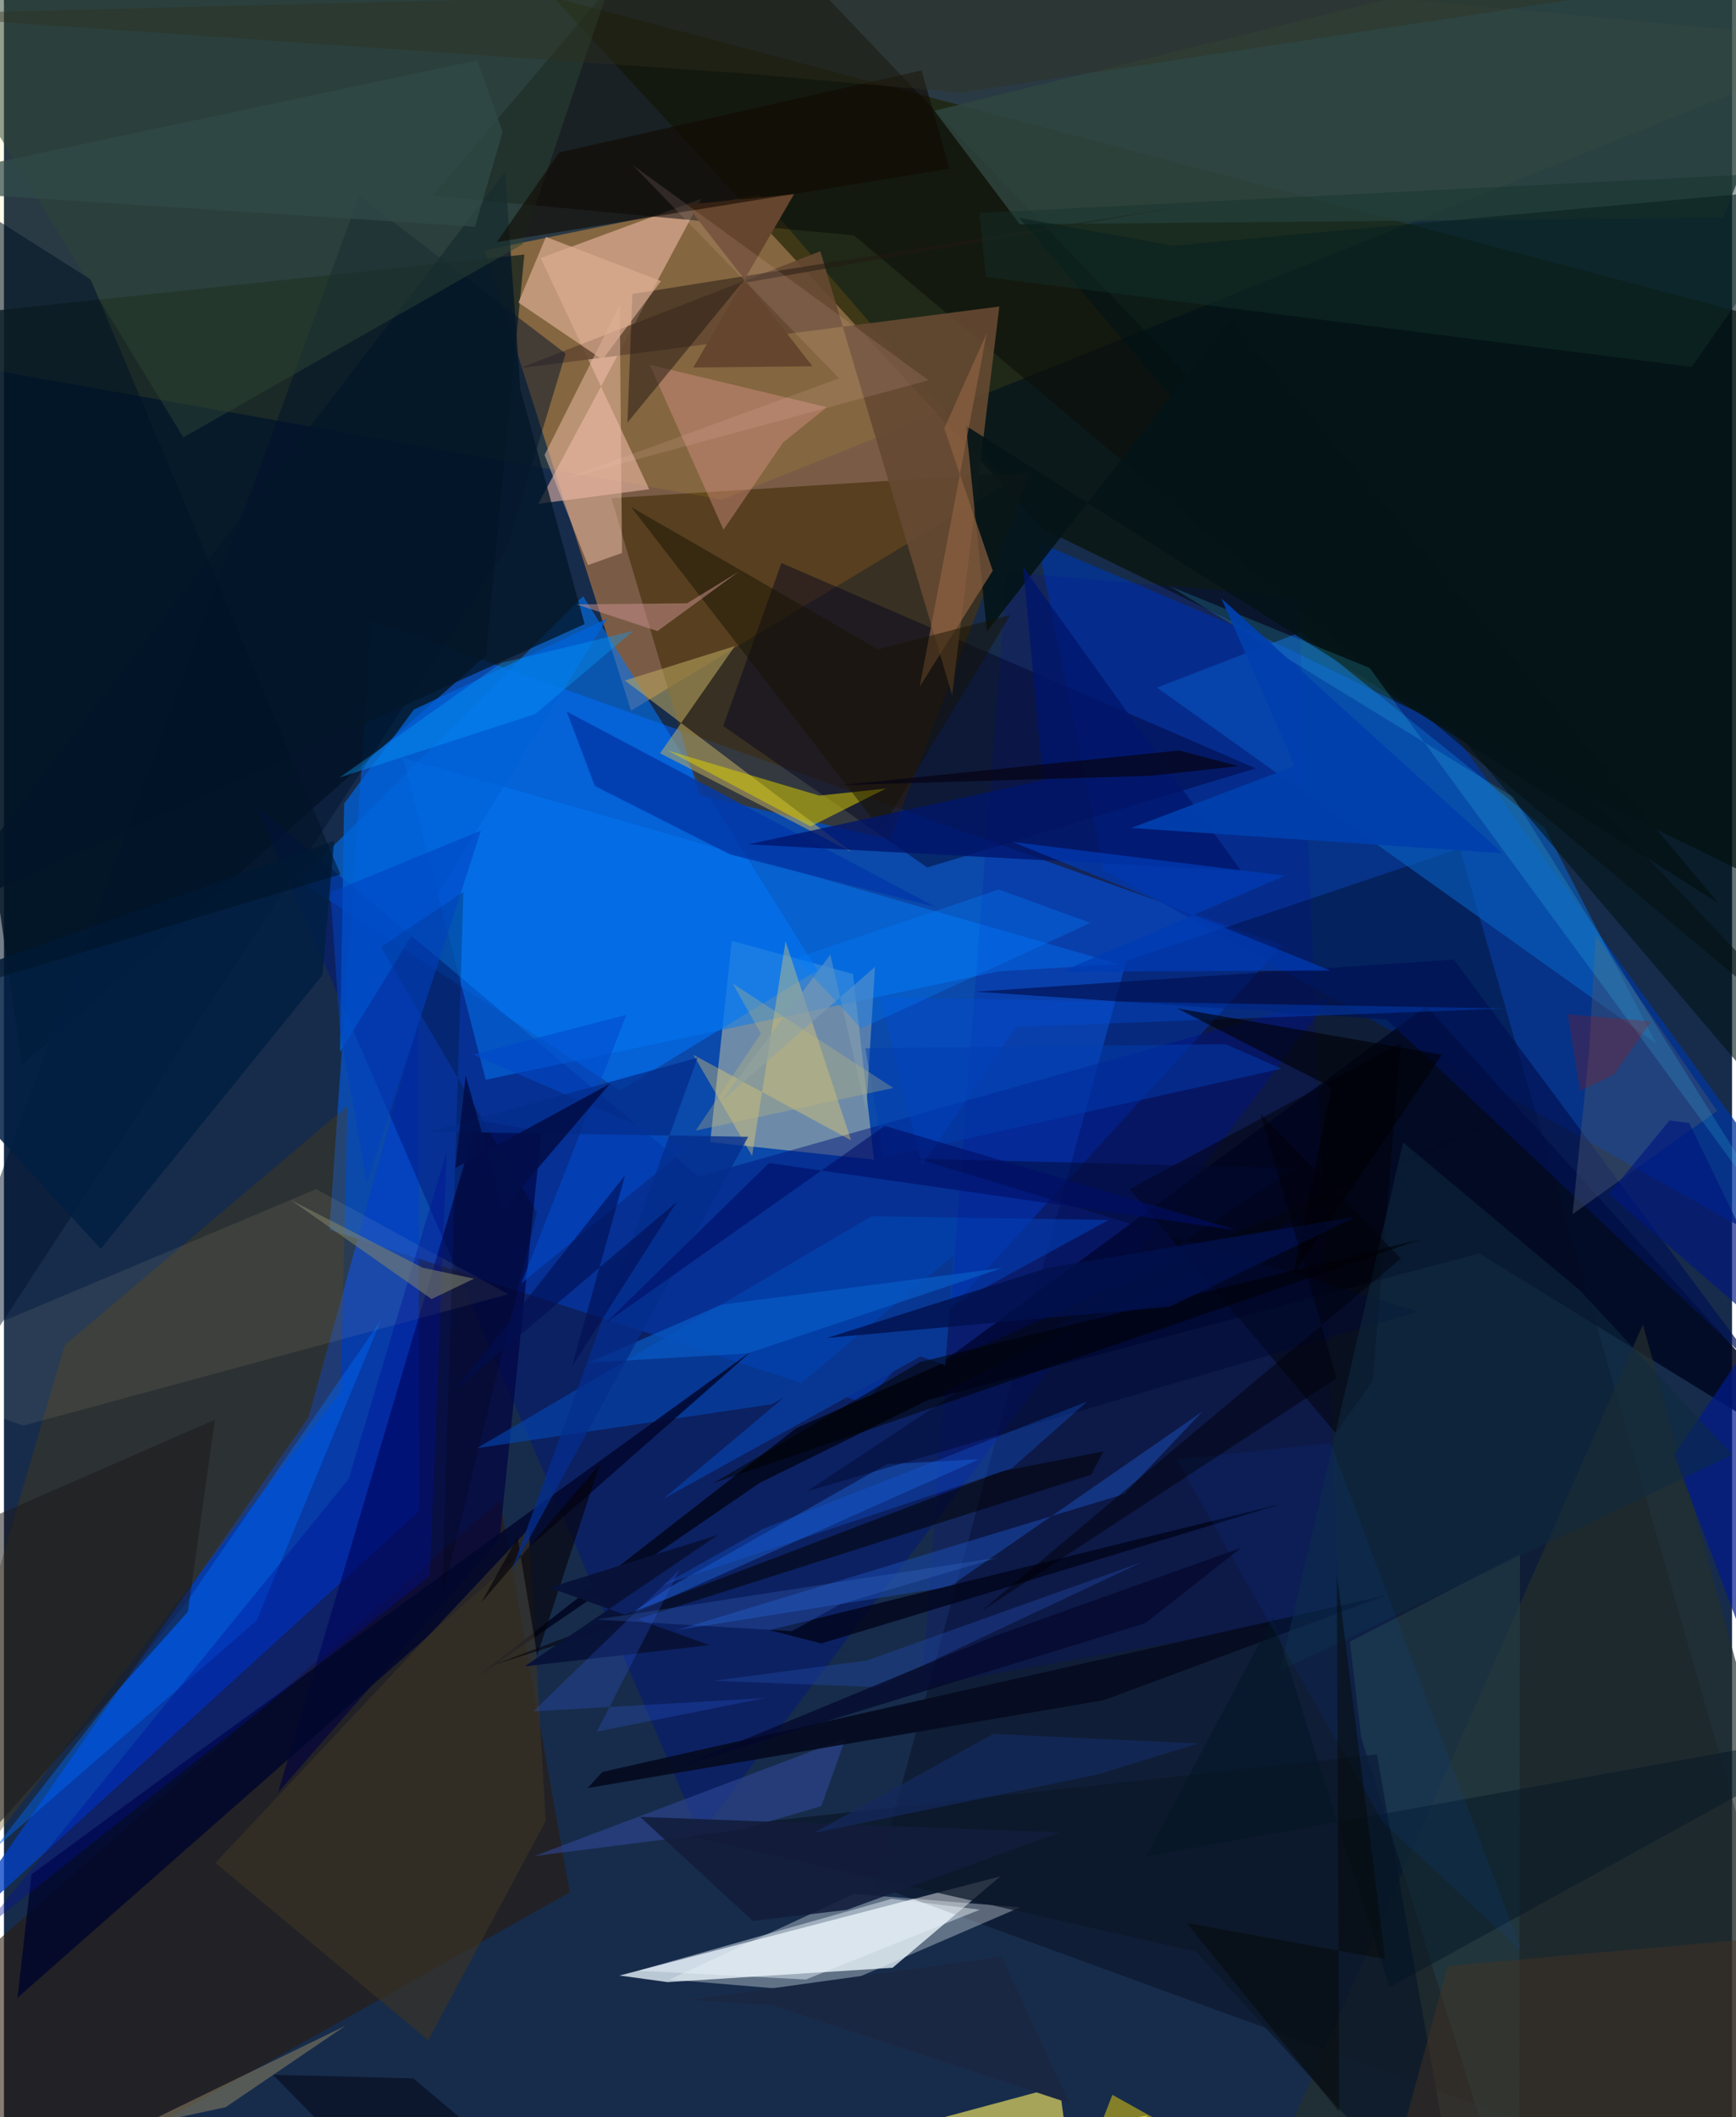 <svg xmlns="http://www.w3.org/2000/svg" width="228" height="278" viewBox="0 0 836 1024"><path fill="#172c4b" d="M0 0h836v1024H0z"/><path fill="#0854cb" fill-opacity=".745" d="M157.41 594.77l258.871 83.892 202.083-221.469-440.445-157.15z"/><path fill="#d58841" fill-opacity=".522" d="M485.792 233.523L303.388 343.685 232.49 121.11l132.712-27.19z"/><path fill="#e5f1f9" fill-opacity=".788" d="M321.026 958.671l108.856-6.933 52.192-44.228-184.267 47.98z"/><path fill="#00359b" fill-opacity=".757" d="M898 625.766L532.066 420.771l-32.083-158.634 194.124 82.71z"/><path fill="#071000" fill-opacity=".655" d="M898 166.279v283.193L502.936 255.889 265.828-1.25z"/><path fill="#0241c4" fill-opacity=".765" d="M200.756 730.899l-.22-238.237-53.157 192.759-179.232 257.742z"/><path fill="#031622" fill-opacity=".8" d="M251.75 123.118l-295 31.248L8.734 515.102l224.391-197.976z"/><path fill="#d7d4a5" fill-opacity=".478" d="M420.903 560.885l-79.252-8.469 10.466-97.345 58.629 16.003z"/><path fill="#000010" fill-opacity=".341" d="M704.34 410.363L542.981 464.71 421.06 911.676 898 1086z"/><path fill="#0075f8" fill-opacity=".576" d="M298.117 527.426L142.609 425.952l137.56-137.615 113.384 180.916z"/><path fill="#48320f" fill-opacity=".686" d="M496.662 228.245l-202.824 12.698 42.671 143.732 92.133 21.354z"/><path fill="#00157b" fill-opacity=".482" d="M335.958 569.048l305.328-86.336-304.527 404.452L122.053 389.72z"/><path fill="#2b1909" fill-opacity=".565" d="M273.717 915.236L-29.473 1086-49.26 979.117l289.166-253.532z"/><path fill="#f9dc00" fill-opacity=".086" d="M347.476 241.666L-62 168.946 23.79-62 898 20.363z"/><path fill="#f6c1b0" fill-opacity=".541" d="M259.655 124.811l77.714-28.697-78.874 147.557 53.657-7.033z"/><path fill="#000040" fill-opacity=".651" d="M132.64 866.897l107.172-122.532 20.19-197.114-31.028-5.556z"/><path fill="#0960c1" fill-opacity=".604" d="M627.264 305.734l118.218 94.832 53.786 104.173-241.474-172.175z"/><path fill="#583d00" fill-opacity=".318" d="M162.885 673.24l3.264-138.313-136.82 115.73L-62 963.145z"/><path fill="#0a0c09" fill-opacity=".533" d="M898 522.93L340.197-62 207.312 94.732l203.875 19.1z"/><path fill="#010722" fill-opacity=".867" d="M419.018 684.549L713.73 606.2 898 719.736 688.217 486.658z"/><path fill="#f9ec61" fill-opacity=".627" d="M510.608 1009.014l-194.81 52.398 237.36-38.22L520.894 1086z"/><path fill="#000020" fill-opacity=".435" d="M376.127 272.318l-28.176 78.854 98.715 68.375 158.935-47.893z"/><path fill="#26302b" fill-opacity=".678" d="M898 1022.064L792.889 640.612 597.103 1086H561.49z"/><path fill="#654932" fill-opacity=".91" d="M458.708 336.271l22.818-188.01-232.352 29.903 145.783-56.623z"/><path fill="#0347b4" fill-opacity=".608" d="M228.805 700.426l142.649-21.266 162.996-89.102-114.681-1.828z"/><path fill="#bcaa62" fill-opacity=".553" d="M410 412.071L300.4 329.14l53.205-16.667-36.223 51.86z"/><path fill="#2f4740" fill-opacity=".812" d="M491.46 108.496l-41.297-54.922L895.886-56.218 831.57 105.367z"/><path fill="#0379f4" fill-opacity=".486" d="M481.38 469.804l58.103-3.485-346.543-99.88 40.118 155.82z"/><path fill="#f8ffff" fill-opacity=".333" d="M411.19 916.02l80.331 6.495-95.19 41.14-74.352-6.244z"/><path fill="#001315" fill-opacity=".592" d="M856.34 534.876L850.239 92.92l-284.733 25.926-74.405-13.483z"/><path fill="#0000b1" fill-opacity=".137" d="M443.983 815.595l41.153-538.86 141.114 11.844 19.685 491.82z"/><path fill="#f4d36b" fill-opacity=".361" d="M361.931 559.104l-28.41-48.938 76.29 41.362-31.703-96.273z"/><path fill="#ebbaa5" fill-opacity=".525" d="M261.53 220.033l36.372-72.453 1.086 119.889-16.49 5.841z"/><path fill="#00122c" fill-opacity=".482" d="M271.706 171.004l-99.915-76.188L-62 733.467 243.191 265.19z"/><path fill="#1a5dcd" fill-opacity=".498" d="M427.106 708.14l44.712-2.35-171.548 76.648 21.434-14.536z"/><path fill="#dacd02" fill-opacity=".525" d="M390.236 399.713l-69.064-36.682 73.294 21.785 32.258-3.433z"/><path fill="#040a25" fill-opacity=".984" d="M228.014 811.587l155.265-120.854 353.65-156.558-371.288 183.029z"/><path fill="#0066f3" fill-opacity=".447" d="M122.226 783.81l60.14-145.27-92.82 134.62-94.137 121.055z"/><path fill="#dd958c" fill-opacity=".404" d="M376.97 213.976l21.137-17.046-85.729-20.518 35.715 79.796z"/><path fill="#01062d" fill-opacity=".839" d="M90.747 849.618L361.71 653.46 6.55 966.235l6.757-59.642z"/><path fill="#393226" fill-opacity=".698" d="M102.284 901.032l102.943 85.798 56.826-106.07L253.9 739.4z"/><path fill="#1848a9" fill-opacity=".588" d="M325.283 788.468L541.974 722.6l37.858-39.931-122.374 84.774z"/><path fill="#fdf1b1" fill-opacity=".082" d="M151.037 575.14L-62 664.946 9.401 689.49l234.545-63.52z"/><path fill="#231913" fill-opacity=".506" d="M304.007 142.198l-2.38 62.19 55.229-67.368 210.777-36.818z"/><path fill="#001097" fill-opacity=".365" d="M214.142 557.285l-47.395 158.076-177.907 218.87 217.15-172.075z"/><path fill="#020207" fill-opacity=".557" d="M236.015 805.575l289.914-92.301 6-11.26-48.929 9.53z"/><path fill="#000007" fill-opacity=".486" d="M662.12 668.11l13.557-163.481-131.109 70.535 99.709 117.97z"/><path fill="#031728" fill-opacity=".773" d="M280.898 301.86L-34.095 444.038 242.382 83.3l7.447 104.821z"/><path fill="#daac91" fill-opacity=".698" d="M262.185 114.587l-13.308 31.757 40.688 27.58 28.29-37.974z"/><path fill="#233a42" fill-opacity=".71" d="M733.397 751.65l-82.29 42.373 5.482 46.368L733.058 1086z"/><path fill="#0062d8" fill-opacity=".753" d="M291.816 299.183L162.548 508.85l2.023-120.188 33.736-45.472z"/><path fill="#0c1729" fill-opacity=".741" d="M322.168 886.016l254.654 57.954L706.181 1086l-41.998-237.406z"/><path fill="#314c9e" fill-opacity=".537" d="M256.537 897.73l150.621-56.912-11.744 32.728-38.926 11.417z"/><path fill="#050a1f" fill-opacity=".898" d="M532.232 822.261l-249.91 42.59 7.196-7.851 379.26-85.47z"/><path fill="#2d4334" fill-opacity=".506" d="M-44.735-3.976L291.04-1.458l-40.212 119.622L86.78 211.526z"/><path fill="#0239aa" fill-opacity=".827" d="M450.956 438.79l-178.66-94.597 13.55 35.957 65.433 33.126z"/><path fill="#001154" fill-opacity=".706" d="M470.123 479.647l231.254-15.54 148.32 199.389-180.766-170.433z"/><path fill="#445572" fill-opacity=".467" d="M770.022 452.042l-3.201 56.865-7.986 78.364 69.906-49.966z"/><path fill="#041317" fill-opacity=".894" d="M593.445 154.54L475.56 305.487l-10.109-99.49 363.803 230.728z"/><path fill="#906342" fill-opacity=".667" d="M475.383 161.303l-20.471 45.884 23.423 68.87-35.347 56.084z"/><path fill="#001a8c" fill-opacity=".702" d="M807.989 703.524l30.275 80.447L898 988.778V571.191z"/><path fill="#011f44" fill-opacity=".847" d="M-62 485.326l221.72-78.63-5.58 64.852L46.834 604.014z"/><path fill="#39d8fd" fill-opacity=".176" d="M660.682 323.086L563.79 283.41l166.256 102.018 137.311 219.274z"/><path fill="#1b1a1b" fill-opacity=".525" d="M-62 948.646l9.28-194.319 154.767-67.663-13.075 92.892z"/><path fill="#01041a" fill-opacity=".784" d="M395.4 794.894l222.97-67.612-247.997 61.168 137.785 35.203z"/><path fill="#151200" fill-opacity=".475" d="M424.272 401.367l62.641-103.947-64.081 16.66-119.407-68.83z"/><path fill="#000001" fill-opacity=".216" d="M257.865 586.354L212 771.892l10.289-340.534-39.894 26.721z"/><path fill="#00156c" fill-opacity=".776" d="M502.696 377.415l-142.593 30.97 238.33 12.797-105.406-147.026z"/><path fill="#003bb5" fill-opacity=".729" d="M619.748 423.548l-131.74-16.29 153.791 62.19-130.204.502z"/><path fill="#80795f" fill-opacity=".6" d="M107.246 1019.154l-142.443 30.854 60.371-2.048 140.115-68.216z"/><path fill="#093893" fill-opacity=".992" d="M455.35 660.31l-11.87-4.307-124.554 68.98 140.559-118.02z"/><path fill="#c9928e" fill-opacity=".518" d="M316.144 305.24l39.487-28.846-25.156 15.402-53.51.504z"/><path fill="#fddf04" fill-opacity=".471" d="M536.217 1013.197L507.964 1086h53.983l24.106-45.005z"/><path fill="#e7f3fb" fill-opacity=".471" d="M472.108 923.646l-42.675-5.259-122.63 34.797 81.146 4.231z"/><path fill="#65452d" d="M330.081 99.01l61.057 78.137-57.669.59 48.797-83.883z"/><path fill="#483521" fill-opacity=".431" d="M898 933.243L698.492 950.82 661.727 1086H894.15z"/><path fill="#085cc6" fill-opacity=".69" d="M282.88 659.066l76.735-4.453 123.463-41.382-136.08 17.816z"/><path fill="#000b34" fill-opacity=".506" d="M388.472 721.298l295.647-86.948-242.304-73.928 182.952 4.593z"/><path fill="#0f2a40" fill-opacity=".529" d="M762.475 624.136l-85.607-71.576-59.564 255.557 218.755-104.539z"/><path fill="#003fae" fill-opacity=".933" d="M624.521 370.467l-79.173 29.993 179.639 12.257L588.95 289.432z"/><path fill="#004cd8" fill-opacity=".373" d="M444.155 563.605l45.327-66.918 237.428-8.902-303.02-5.424z"/><path fill="#100700" fill-opacity=".573" d="M457.423 81.62L238.43 117.089l30.27-43.376L443.932 34.06z"/><path fill="#1d4399" fill-opacity=".482" d="M417.458 803.113l133.453-47.692-128.778 60.552-78.973-3.021z"/><path fill="#050309" fill-opacity=".624" d="M230.862 775.179l17.608-31.56 9.505 57.033 30.215-92.35z"/><path fill="#121c3c" fill-opacity=".89" d="M362.246 929.12l-54.473-50.348 202.914 7.511L407.64 923.76z"/><path fill="#ffd4c6" fill-opacity=".122" d="M447.319 183.935L304.164 79.822 403.989 183l-134.18 49.074z"/><path fill="#13332a" fill-opacity=".427" d="M816.526 177.455l66.112-95.026-410.712 20.568 3.119 30.981z"/><path fill="#010000" fill-opacity=".522" d="M343.024 717.424l343.07-118.185-108.29 26.425-134.56 33.102z"/><path fill="#115cdd" fill-opacity=".333" d="M318.57 766.725l48.578-27.256 156.893-61.61-36.402 32.273z"/><path fill="#000006" fill-opacity=".604" d="M695.66 510.14l-128.062-22.41 74.715 38.218-18.707 90.819z"/><path fill="#0049ca" fill-opacity=".569" d="M301.116 490.841l-74.232 19.221 103.927 44.84-80.492 65.818z"/><path fill="#80846b" fill-opacity=".557" d="M227.422 618.442l-20.54 9.858-68.112-47.872 63.792 32.724z"/><path fill="#001624" fill-opacity=".447" d="M552.426 897.984L898 835.676l-227.795 125.59-56.264-179.05z"/><path fill="#042d8d" fill-opacity=".776" d="M206.18 547.35l129.368-35.763-89.962 248.173 114.447-209.93z"/><path fill="#091339" fill-opacity=".988" d="M263.836 767.877l77.636 27.824-89.54 10.253 93.553-63.57z"/><path fill="#4c8df6" fill-opacity=".188" d="M404.909 775.76l-23.71 13.177-94.404-5.634 194.391-30.043z"/><path fill="#01114d" fill-opacity=".808" d="M505.329 613.116L398.106 647.13l165.956-15.144 90.315-43.61z"/><path fill="#020f4a" fill-opacity=".914" d="M223.378 520.254l18.236 64.326 51.543-60.424-74.82 40.801z"/><path fill="#000e51" fill-opacity=".604" d="M325.594 581.204L217.83 672.792l82.643-104.36-25.695 92.59z"/><path fill="#13295e" fill-opacity=".741" d="M577.958 843.228l-99.376-4.587-86.815 47.864L528.8 858.343z"/><path fill="#7f9ab0" fill-opacity=".643" d="M421.384 467.652l-74.26 64.843 52.655-70.82 17.333 75.518z"/><path fill="#070415" fill-opacity=".702" d="M404.188 379.79l164.368-16.808 28.537 7.563-42.162 4.66z"/><path fill="#003eb0" fill-opacity=".494" d="M425.683 559.658l-8.968-52.654 174.306-1.974 27.052 11.862z"/><path fill="#001326" fill-opacity=".545" d="M-62 69.217l103.964 65.97 120.838 287.73L-62 490.817z"/><path fill="#1a2743" d="M371.689 969.893L515.58 1017.3l-32.853-70.998-151.754 20.99z"/><path fill="#00177e" fill-opacity=".659" d="M776.467 577.499l29.273-35.593 9.574 1.3 56.826 117.392z"/><path fill="#000e67" fill-opacity=".596" d="M370.12 562.518l226.8 32.596-170.851-50.568-134.965 95.321z"/><path fill="#0041c0" fill-opacity=".557" d="M230.764 401.729l-55.138 170.46-13.002-73.068-4.687-67.451z"/><path fill="#0056e0" fill-opacity=".09" d="M567.254 705.94l74.557-8.077 92.376 245.957-67.297-62.784z"/><path fill="#3565fb" fill-opacity=".22" d="M368.253 821.263l-112.21 6.472 70.827-68.587-40.022 78.386z"/><path fill="#020010" fill-opacity=".486" d="M130.163 1003.489l60.523 61.947L293.78 1086l-95.706-80.759z"/><path fill="#069eff" fill-opacity=".369" d="M240.568 320.63l-78.188 55.425 94.623-30.693 47.408-40.167z"/><path fill="#00000a" fill-opacity=".475" d="M472.687 779.32l172-112.7-36.799-127.92 67.914 70.008z"/><path fill="#0080ff" fill-opacity=".318" d="M414.792 497.441l-31.712-34.026 98.186-33.198 44.323 16.15z"/><path fill="#31311d" fill-opacity=".384" d="M-53.633 6.987l412.97 28.61 103.68 9.251 401.88-61.215z"/><path fill="#a90e00" fill-opacity=".243" d="M778.843 519.707l-16.38 7.858-5.956-37 40.424 3.44z"/><path fill="#03082c" fill-opacity=".722" d="M552.074 785.096l-226.162 69.582 153.23-63.348 119.283-42.644z"/><path fill="#c2b77a" fill-opacity=".318" d="M366.187 499.872l-31.533 46.96 95.601-20.616-77.7-50.475z"/><path fill="#314b48" fill-opacity=".71" d="M227.875 109.684L-62 90.918 228.99 29.16l12.248 34.663z"/><path fill="#060804" fill-opacity=".463" d="M668.177 947.51l-23.368-186.284 1.153 260.175-73.805-91.303z"/></svg>